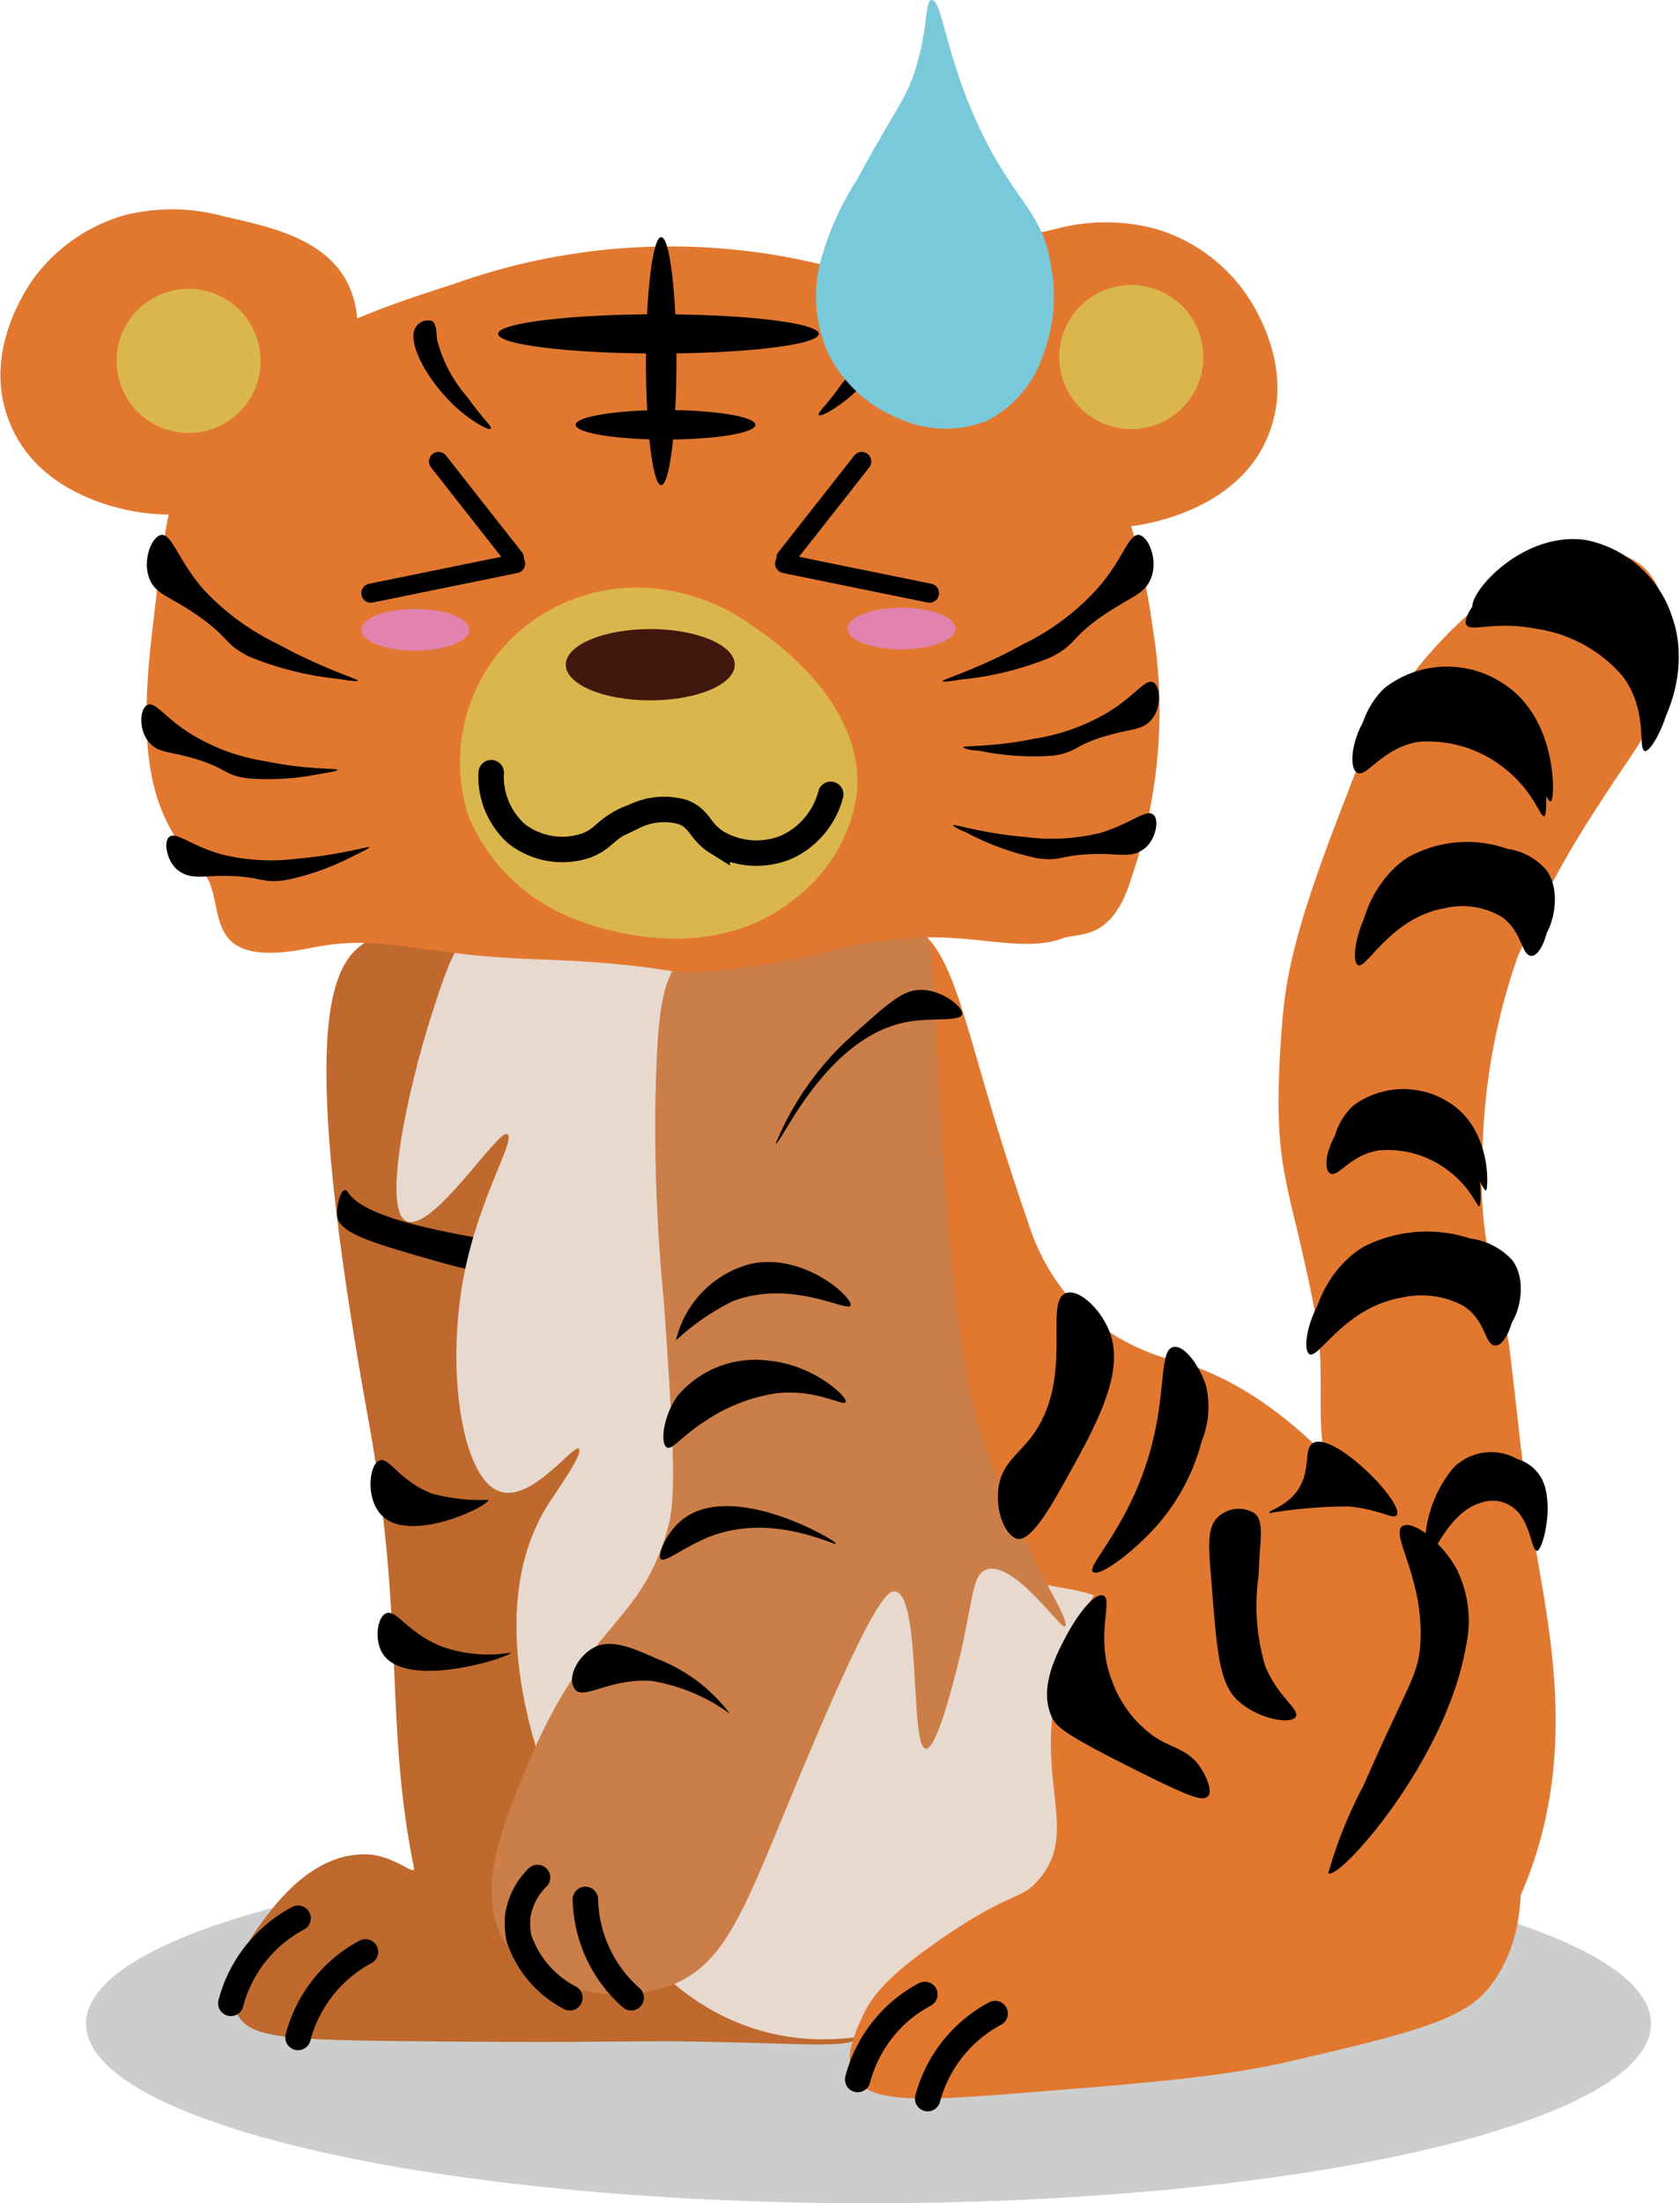 <svg xmlns="http://www.w3.org/2000/svg" width="66.01" height="86.51" viewBox="0 0 66.01 86.51"><defs><style>.cls-1{fill:#040505;opacity:0.2;}.cls-2{fill:#e27830;}.cls-3{fill:#bf692e;}.cls-4{fill:#e8d9cf;}.cls-5{fill:#cc7e48;}.cls-6{fill:#dbb64d;}.cls-7{fill:#e282af;}.cls-8{fill:#41180d;}.cls-10,.cls-9{fill:none;stroke:#000;stroke-linecap:round;stroke-miterlimit:10;}.cls-10{stroke-width:0.75px;}.cls-11{fill:#7ac9db;}</style></defs><title>Tiger_Sad</title><g id="Ebene_2" data-name="Ebene 2"><g id="Tieger"><path class="cls-1" d="M64.87,79.46c0,3.89-13.76,7.05-30.74,7.05S3.38,83.35,3.38,79.46s13.77-7,30.75-7S64.87,75.57,64.87,79.46Z"/><path class="cls-2" d="M52.73,58.86c.7,1,1.32,1.06,2.41,2.23a11.2,11.2,0,0,1,2.57,6c1.09,6.27-1.7,11.2-1,11.49.48.21,2.34-2.14,3.43-5.14,1.58-4.38.92-8.49.34-11.83-.75-4.36-.65-4.39-1.18-8.75-.14-1.17-1.3-4-1.05-7.54a24.65,24.65,0,0,1,1.37-7.72,34.27,34.27,0,0,1,3.09-5.83c1.49-2.36,2.2-3,2.57-4.63.1-.42.83-3.72-.86-5s-5.08.7-5.31.85a17.17,17.17,0,0,0-6.18,8.2c-2.19,5.55-2.44,7.33-2.59,9.47-.38,5.52.32,5.5,1.38,11.14C52.19,54.53,51.38,56.82,52.73,58.86Z"/><path d="M57.87,23.92c.15.33,1.06-.15,2.74.17A5.57,5.57,0,0,1,64,26c1,1.37.55,2.88.86,2.91s1.64-2.34.86-4.63a4.48,4.48,0,0,0-3.43-3.08C59.79,20.85,57.62,23.35,57.87,23.92Z"/><path d="M54.42,27c-1,.91-1.23,2.5-.86,2.74s1-.94,2.41-1.2a4.83,4.83,0,0,1,3.6,1.2c1,.88,1.21,1.78,1.37,1.72s.29-3.25-1.89-4.63A4,4,0,0,0,54.42,27Z"/><path d="M59.24,35.39A3,3,0,0,0,57,35.05c-2.15.37-3.08,2.44-3.43,2.23s.06-2.49,1.72-3.6a4.77,4.77,0,0,1,3.94-.35,2.46,2.46,0,0,1,1.55.86c.69,1,.09,2.71-.35,2.75S60.11,36,59.24,35.39Z"/><path d="M53.2,43.39c-.78.68-1,1.87-.68,2.06s.76-.71,1.91-.9a3.91,3.91,0,0,1,2.87.9c.81.66,1,1.34,1.09,1.29s.24-2.44-1.5-3.48A3.32,3.32,0,0,0,53.2,43.39Z"/><path d="M57.77,50.68a3.54,3.54,0,0,0-2.39-.34c-2.3.38-3.3,2.44-3.67,2.23s.06-2.49,1.84-3.6a5.46,5.46,0,0,1,4.22-.34,2.7,2.7,0,0,1,1.65.85c.74,1,.09,2.71-.37,2.75S58.69,51.28,57.77,50.68Z"/><path d="M57.61,24.52c.15.33,1.06-.16,2.75.17a5.5,5.5,0,0,1,3.42,1.89c1,1.37.55,2.88.86,2.91s1.64-2.34.86-4.63a4.48,4.48,0,0,0-3.43-3.08C59.53,21.45,57.36,24,57.61,24.52Z"/><path d="M54.16,27.59c-1,.91-1.23,2.49-.85,2.74s.95-.94,2.4-1.2a4.83,4.83,0,0,1,3.6,1.2c1,.87,1.22,1.78,1.37,1.72s.3-3.25-1.89-4.63A4,4,0,0,0,54.16,27.59Z"/><path d="M59,36a3,3,0,0,0-2.23-.34c-2.15.37-3.08,2.44-3.42,2.23s.05-2.5,1.71-3.6A4.77,4.77,0,0,1,59,33.93a2.46,2.46,0,0,1,1.55.86c.69,1,.09,2.71-.35,2.74S59.85,36.59,59,36Z"/><path d="M59.62,59.34A1.35,1.35,0,0,0,58.2,59c-1.37.38-2,2.44-2.19,2.23a4.87,4.87,0,0,1,1.1-3.6,2.09,2.09,0,0,1,2.51-.34,1.59,1.59,0,0,1,1,.86c.44,1,0,2.71-.22,2.74S60.17,59.94,59.62,59.34Z"/><path d="M52.94,44c-.78.69-1,1.88-.68,2.07s.76-.71,1.91-.9a3.91,3.91,0,0,1,2.87.9c.81.66,1,1.34,1.09,1.29s.24-2.44-1.5-3.48A3.34,3.34,0,0,0,52.94,44Z"/><path d="M57.51,51.28a3.48,3.48,0,0,0-2.39-.34c-2.3.38-3.3,2.44-3.67,2.23s.06-2.49,1.84-3.6a5.42,5.42,0,0,1,4.22-.34,2.65,2.65,0,0,1,1.65.85c.74,1,.1,2.71-.37,2.75S58.43,51.88,57.51,51.28Z"/><path class="cls-2" d="M35.6,36.18c2.14,1.09,2.08,4,4.8,11.83a8.53,8.53,0,0,0,1.89,3.26,8.68,8.68,0,0,0,4.12,2.22c5.51,1.61,9.44,8.41,9.94,9.26,2.76,4.77,4.18,12.31,1.72,13.89-3,1.91-12.31-4.33-16.81-12.69-3-5.54-2.71-2.74-6.64-11.36-2.9-6.37-4.39-14.35-3-16.07C32.43,35.6,34.33,35.52,35.6,36.18Z"/><path class="cls-3" d="M14.46,36.94c1.63-.93,4.2-.52,5.9.51,4.17,2.55,2.3,8.43,3.43,23.84.7,9.59,1.94,14.41,5.9,16.63,1.69,1,4.12,1.56,4,2.06s-2.38.22-7.24.17c-3,0-3.81.06-10.09,0-5.09-.05-6.47-.12-7-1-.79-1.25.53-3.16,1-3.77s1.91-2.61,4-2.57c1.12,0,2,.93,1.9.51-1.14-5.66-.36-9.51-1.71-17.15C11.62,40.11,13,37.78,14.46,36.94Z"/><path d="M13.26,47.83c.19.63,1.45,1,4,1.72,1.24.35,1.77.45,2.16.25s.95-.95.48-1c-2.76-.46-5.61-1-6.24-2C13.4,46.44,13.17,47.53,13.26,47.83Z"/><path class="cls-4" d="M28.71,38.14c1.15,2-.87,3.21-1.12,6.69-.52,7.44,7.72,16.36,14,17.49.68.12,2,.28,2.62,1.2,1,1.54-1.48,3.16-1.5,6.34,0,3,2.18,3.78,1.5,5.66S40.8,78.14,37.87,79s-5.07,1.39-7.48.86c-5.68-1.27-8-7.66-8.77-9.61-.55-1.47-2.69-7.24,0-11.31.31-.48,1.33-1.9,1.12-2.06s-1.79,2-3,1.71c-1.56-.33-2.26-4.72-1.5-8.57.61-3.09,2.05-5.29,1.69-5.49s-2.89,3.8-3.93,3.43.06-5.31.94-8.06c.6-1.86.91-2.81,1.68-3.42C21.26,34.31,27.13,35.42,28.71,38.14Z"/><path class="cls-5" d="M35.7,35.74c1.41,1.11.78,2.49,1.54,12,.28,3.52.7,7.47,1.89,10.12,1.51,3.4,1.71,3.77,1.71,3.77.57,1.1,1.18,2.12,1,2.23s-2-2.6-3.09-2.23c-.53.19-.49,1-1,3.26-.2.83-.92,3.8-1.37,3.77-.63,0-.18-6-1.2-6.17-.3-.06-.88.38-3.6,6.86-2.26,5.39-2.94,7.67-5.14,8.57a6.08,6.08,0,0,1-2.92.34,5.7,5.7,0,0,1-3.6-1.88c-1.34-1.89-.19-4.72.86-7.2,2.32-5.52,4.45-5.38,5.48-9.26.34-1.26.17-3.75-.17-8.75a70.61,70.61,0,0,1-.34-7.89c.08-2.93.14-4.42.86-5.48C28.45,35.07,33.38,33.93,35.7,35.74Z"/><path class="cls-2" d="M17.86,11.14a25.27,25.27,0,0,1,14.68-.69,17.07,17.07,0,0,1,8.85,4.8c3.09,3.4,3.6,7.31,4,10.06a20,20,0,0,1-.93,9.14c-.75,2.51-2,2.15-2.73,2.4-1.55.58-3.62-.25-6.27,0-3.42.33-2.37.71-7.31,1.26-2.18.25-1.46-.25-7.22-.45-4.64-.17-5.8-1-8.62-.46-4.75,1-3.26-1.83-4.37-3C6,32.15,5.35,30,6,24.62c.41-3.45.61-5.18,1.39-6.63C9.65,13.79,14.29,12.29,17.86,11.14Z"/><path class="cls-6" d="M25.13,23.07a7.88,7.88,0,0,1,4.46,1.52c.69.47,4.45,3,4.07,6.62a6.29,6.29,0,0,1-2.42,4.07c-3.46,2.83-8.14,1-8.4.9A7.36,7.36,0,0,1,18.39,32a6.86,6.86,0,0,1,1.78-7A7.1,7.1,0,0,1,25.13,23.07Z"/><ellipse class="cls-7" cx="35.42" cy="24.68" rx="2.12" ry="0.82"/><ellipse class="cls-7" cx="16.32" cy="24.73" rx="2.12" ry="0.82"/><ellipse class="cls-8" cx="25.55" cy="26.1" rx="3.32" ry="1.4"/><ellipse cx="25.98" cy="14.18" rx="0.6" ry="4.87"/><path d="M6.35,21c-.39.06-.72.93-.52,1.6s.68.76,1.55,1.31c1.73,1.11,1.31,1.33,2.45,1.89a12.77,12.77,0,0,0,3.49.86c.42.07.73.11.74.06s-1.45-.5-3.14-1.43A9.8,9.8,0,0,1,8,23.15C7,22,6.78,21,6.35,21Z"/><path d="M5.79,27.68c-.29.14-.34.91,0,1.38s.72.43,1.54.64c1.63.43,1.36.71,2.39.86a10.3,10.3,0,0,0,2.94-.19c.35-.05.6-.1.6-.15s-1.26,0-2.82-.33a7.9,7.9,0,0,1-2.82-1C6.51,28.24,6.11,27.52,5.79,27.68Z"/><path d="M6.64,32.87c-.23.21-.07,1,.38,1.32s.81.22,1.65.2c1.69,0,1.5.31,2.54.17a10.17,10.17,0,0,0,2.77-1c.32-.15.55-.26.53-.3s-1.21.32-2.79.45a8.09,8.09,0,0,1-3-.16C7.49,33.21,6.91,32.62,6.64,32.87Z"/><path d="M44.74,21c.39.06.73.93.52,1.6s-.68.77-1.54,1.32C42,25,42.4,25.26,41.26,25.82a12.41,12.41,0,0,1-3.49.86c-.42.07-.72.11-.74.06s1.45-.49,3.14-1.43a9.51,9.51,0,0,0,2.92-2.17C44.12,22,44.31,21,44.74,21Z"/><path d="M45.31,26.79c.28.14.33.91,0,1.38s-.72.43-1.54.64c-1.63.43-1.36.71-2.39.86a10.4,10.4,0,0,1-2.94-.2c-.35,0-.59-.09-.59-.14s1.26,0,2.81-.33a8,8,0,0,0,2.82-1C44.58,27.35,45,26.63,45.31,26.79Z"/><path d="M45.33,32c.23.22.07,1-.38,1.33s-.81.22-1.65.2c-1.69,0-1.5.31-2.54.17a10.64,10.64,0,0,1-2.77-1c-.32-.14-.55-.25-.53-.3s1.21.33,2.79.46a8.09,8.09,0,0,0,3-.16C44.48,32.32,45.06,31.73,45.33,32Z"/><path d="M16.36,12.81a.57.57,0,0,1,.6-.21c.2.1.18.43.21.73a5.46,5.46,0,0,0,1.2,2.27c.59.84,1,1.17.91,1.24s-.84-.34-1.46-.94C16.81,14.94,15.92,13.39,16.36,12.81Z"/><path d="M35.1,12.27a.56.56,0,0,0-.6-.21c-.2.1-.18.43-.22.73a5.34,5.34,0,0,1-1.2,2.27c-.58.84-1,1.17-.9,1.24s.83-.34,1.46-.94C34.64,14.4,35.54,12.85,35.1,12.27Z"/><path class="cls-2" d="M13.53,10.88c-1-1.6-3.06-2-4.8-2.4a7.57,7.57,0,0,0-3.94,0,6.76,6.76,0,0,0-3.43,2.4c-.29.4-2.08,2.94-1,5.66,1.17,3.05,4.82,3.54,5.31,3.6A7.41,7.41,0,0,0,11,18.77C13.4,16.92,14.91,13.19,13.53,10.88Z"/><path class="cls-2" d="M36.68,11.39c1-1.61,3.06-2,4.8-2.4a7.57,7.57,0,0,1,3.94,0,6.63,6.63,0,0,1,3.43,2.4c.29.4,2.08,2.93,1,5.66-1.17,3-4.82,3.53-5.31,3.6a7.41,7.41,0,0,1-5.32-1.37C36.81,17.43,35.29,13.69,36.68,11.39Z"/><circle class="cls-6" cx="7.41" cy="14.17" r="2.83"/><circle class="cls-6" cx="44.45" cy="14.02" r="2.83"/><path class="cls-9" d="M19.3,30.34a3,3,0,0,0,1,2.4,2.93,2.93,0,0,0,2.57.51c.9-.25.88-.78,2.06-1.2a2.68,2.68,0,0,1,1.88-.17c.71.26.65.75,1.37,1.2a3.06,3.06,0,0,0,2.75.17,3.16,3.16,0,0,0,1.71-2.06"/><ellipse cx="25.87" cy="13.11" rx="6.3" ry="0.77"/><ellipse cx="26.15" cy="16.68" rx="3.53" ry="0.58"/><path class="cls-2" d="M58.26,66.8c-1.1-3.57-2-6.39-4.77-7.71a8.63,8.63,0,0,0-6.88.17c-3.91,1.86-4.94,6.3-5.12,7.2-.73,3.64.91,5.54-.7,7.37-.7.8-1,.39-3.71,2.23-2,1.38-2.75,2.17-3.18,3.09-.28.61-.77,1.65-.35,2.4.57,1,2.51.94,5.82.69,5.83-.46,8.74-.68,11.65-1.38,4.27-1,6.4-1.52,7.42-2.74C60.85,75.22,59.45,70.66,58.26,66.8Z"/><path d="M36.14,38.87c-.68,0-1.31.59-2.57,1.71l-.35.32a11.68,11.68,0,0,0-2.74,4c.18.11,2-4.32,5.32-4.8.91-.13,1.9,0,2-.26S37,38.83,36.14,38.87Z"/><path d="M41.89,50.77c-.92.31.37,3.37-1.37,5.66-.55.71-1.17,1.06-1.29,2s.27,1.89.77,2c.21,0,.61-.07,1.63-1.89,1.52-2.69,2.77-4.92,1.8-6.6C43.07,51.26,42.35,50.61,41.89,50.77Z"/><path d="M46.11,52.89c.44-.09,1.06.8,1.28,1.54a3.57,3.57,0,0,1-.17,2.15,8.12,8.12,0,0,1-1.71,3.26c-.93,1.07-2.32,2.11-2.57,1.88s1.28-1.65,2.14-4.37C45.88,54.83,45.5,53,46.11,52.89Z"/><path d="M51.59,56.66c-.42.25,0,1.23-.77,2.06-.44.48-1,.59-.94.69A19.22,19.22,0,0,1,53,59.15c1.23.12,1.75.53,1.88.34C55.18,59,52.41,56.19,51.59,56.66Z"/><path d="M55.11,59.92c.4-.25,1.56.63,2.14,1.72a4.59,4.59,0,0,1,.35,3c-.78,4.52-5,9.22-5.41,8.91a17.25,17.25,0,0,1,1.38-3.43c1.75-4,2.12-4.25,2.23-5.48C56,62,54.59,60.24,55.11,59.92Z"/><path d="M49.28,59.41c.41.32.23.94.17,2.48a8.29,8.29,0,0,0,.26,3.52c.5,1.23,1.37,1.7,1.2,2s-1.4.12-2.23-.6-.87-2.12-1.11-5.06c-.1-1.2-.12-1.86.34-2.23A1.18,1.18,0,0,1,49.28,59.41Z"/><path d="M43.35,62.65c.4.15-.34,1.61.34,3.34a4.57,4.57,0,0,0,1.71,2.23c.68.43,1.24.46,1.72,1.11.25.35.55,1,.34,1.2s-.59.1-3.17-1.2-2.84-1.57-3-2c-.44-1.09.19-2.31.6-3.09S43,62.51,43.35,62.65Z"/><path d="M23.28,64.72c.71-.42,1.6,0,2.58.43a6.46,6.46,0,0,1,2.82,2.14A7.2,7.2,0,0,0,25.6,66c-1.64-.11-2.66.76-3,.34S22.66,65.09,23.28,64.72Z"/><path d="M26.82,59.66c-.62.49-1,1.37-.86,1.55s.92-.47,1.89-.86c2.51-1,5,.39,5,.26S28.79,58.11,26.82,59.66Z"/><path d="M26.2,56.83c.21.12.55-.41,1.46-1a6.79,6.79,0,0,1,2.82-1.12c1.61-.19,2.66.53,2.75.34s-1.24-1.45-3-1.62a4,4,0,0,0-3.6,1.37C26.06,55.58,25.93,56.68,26.2,56.83Z"/><path d="M26.56,52.63a9.39,9.39,0,0,1,2.23-1.54c2.33-.88,4.51.45,4.63.17s-1.81-2.1-3.94-1.63A4.06,4.06,0,0,0,26.56,52.63Z"/><path d="M14.9,57.35c.38-.17.78.79,2.06,1.29a7.23,7.23,0,0,0,2.23.25c0,.26-3.1,1.75-4.2.6C14.37,58.86,14.49,57.53,14.9,57.35Z"/><path d="M15.16,63.35c-.35.17-.47,1.09-.09,1.63,1,1.37,5,.08,5-.09a5.42,5.42,0,0,1-2.74-.25C16,64.1,15.56,63.16,15.16,63.35Z"/><path class="cls-9" d="M21.12,73.72a2.68,2.68,0,0,0-.78,1.54,3.12,3.12,0,0,0,.05.84,4.12,4.12,0,0,0,2,2.34"/><path class="cls-9" d="M23,74.58a5.31,5.31,0,0,0,1.8,3.86"/><path class="cls-9" d="M11.71,75.32a5.34,5.34,0,0,0-1.57,1.27,5.27,5.27,0,0,0-1.07,2.07"/><path class="cls-9" d="M14.36,76.64A5.35,5.35,0,0,0,11.71,80"/><path class="cls-9" d="M36.34,78.31a5.21,5.21,0,0,0-1.57,1.27,5.34,5.34,0,0,0-1.07,2.07"/><path class="cls-9" d="M39.1,79.06a5.35,5.35,0,0,0-2.65,3.34"/><line class="cls-10" x1="17.23" y1="18.12" x2="20.21" y2="21.91"/><line class="cls-10" x1="14.57" y1="23.29" x2="20.26" y2="22.13"/><line class="cls-10" x1="33.86" y1="18.12" x2="30.88" y2="21.91"/><line class="cls-10" x1="36.52" y1="23.29" x2="30.83" y2="22.13"/><path class="cls-11" d="M36.61,0c-.27,0-.13,1-.59,2.54-.4,1.38-.79,1.63-2.34,4.5a11.54,11.54,0,0,0-1.47,3.33,5.54,5.54,0,0,0,.29,3.42,5.3,5.3,0,0,0,2.84,2.65,4.4,4.4,0,0,0,3.42.09A4.47,4.47,0,0,0,41,13.89a6.33,6.33,0,0,0,.3-3.42C41,8.42,40,8,38.76,5.58,37.16,2.47,37.05,0,36.61,0Z"/></g></g></svg>